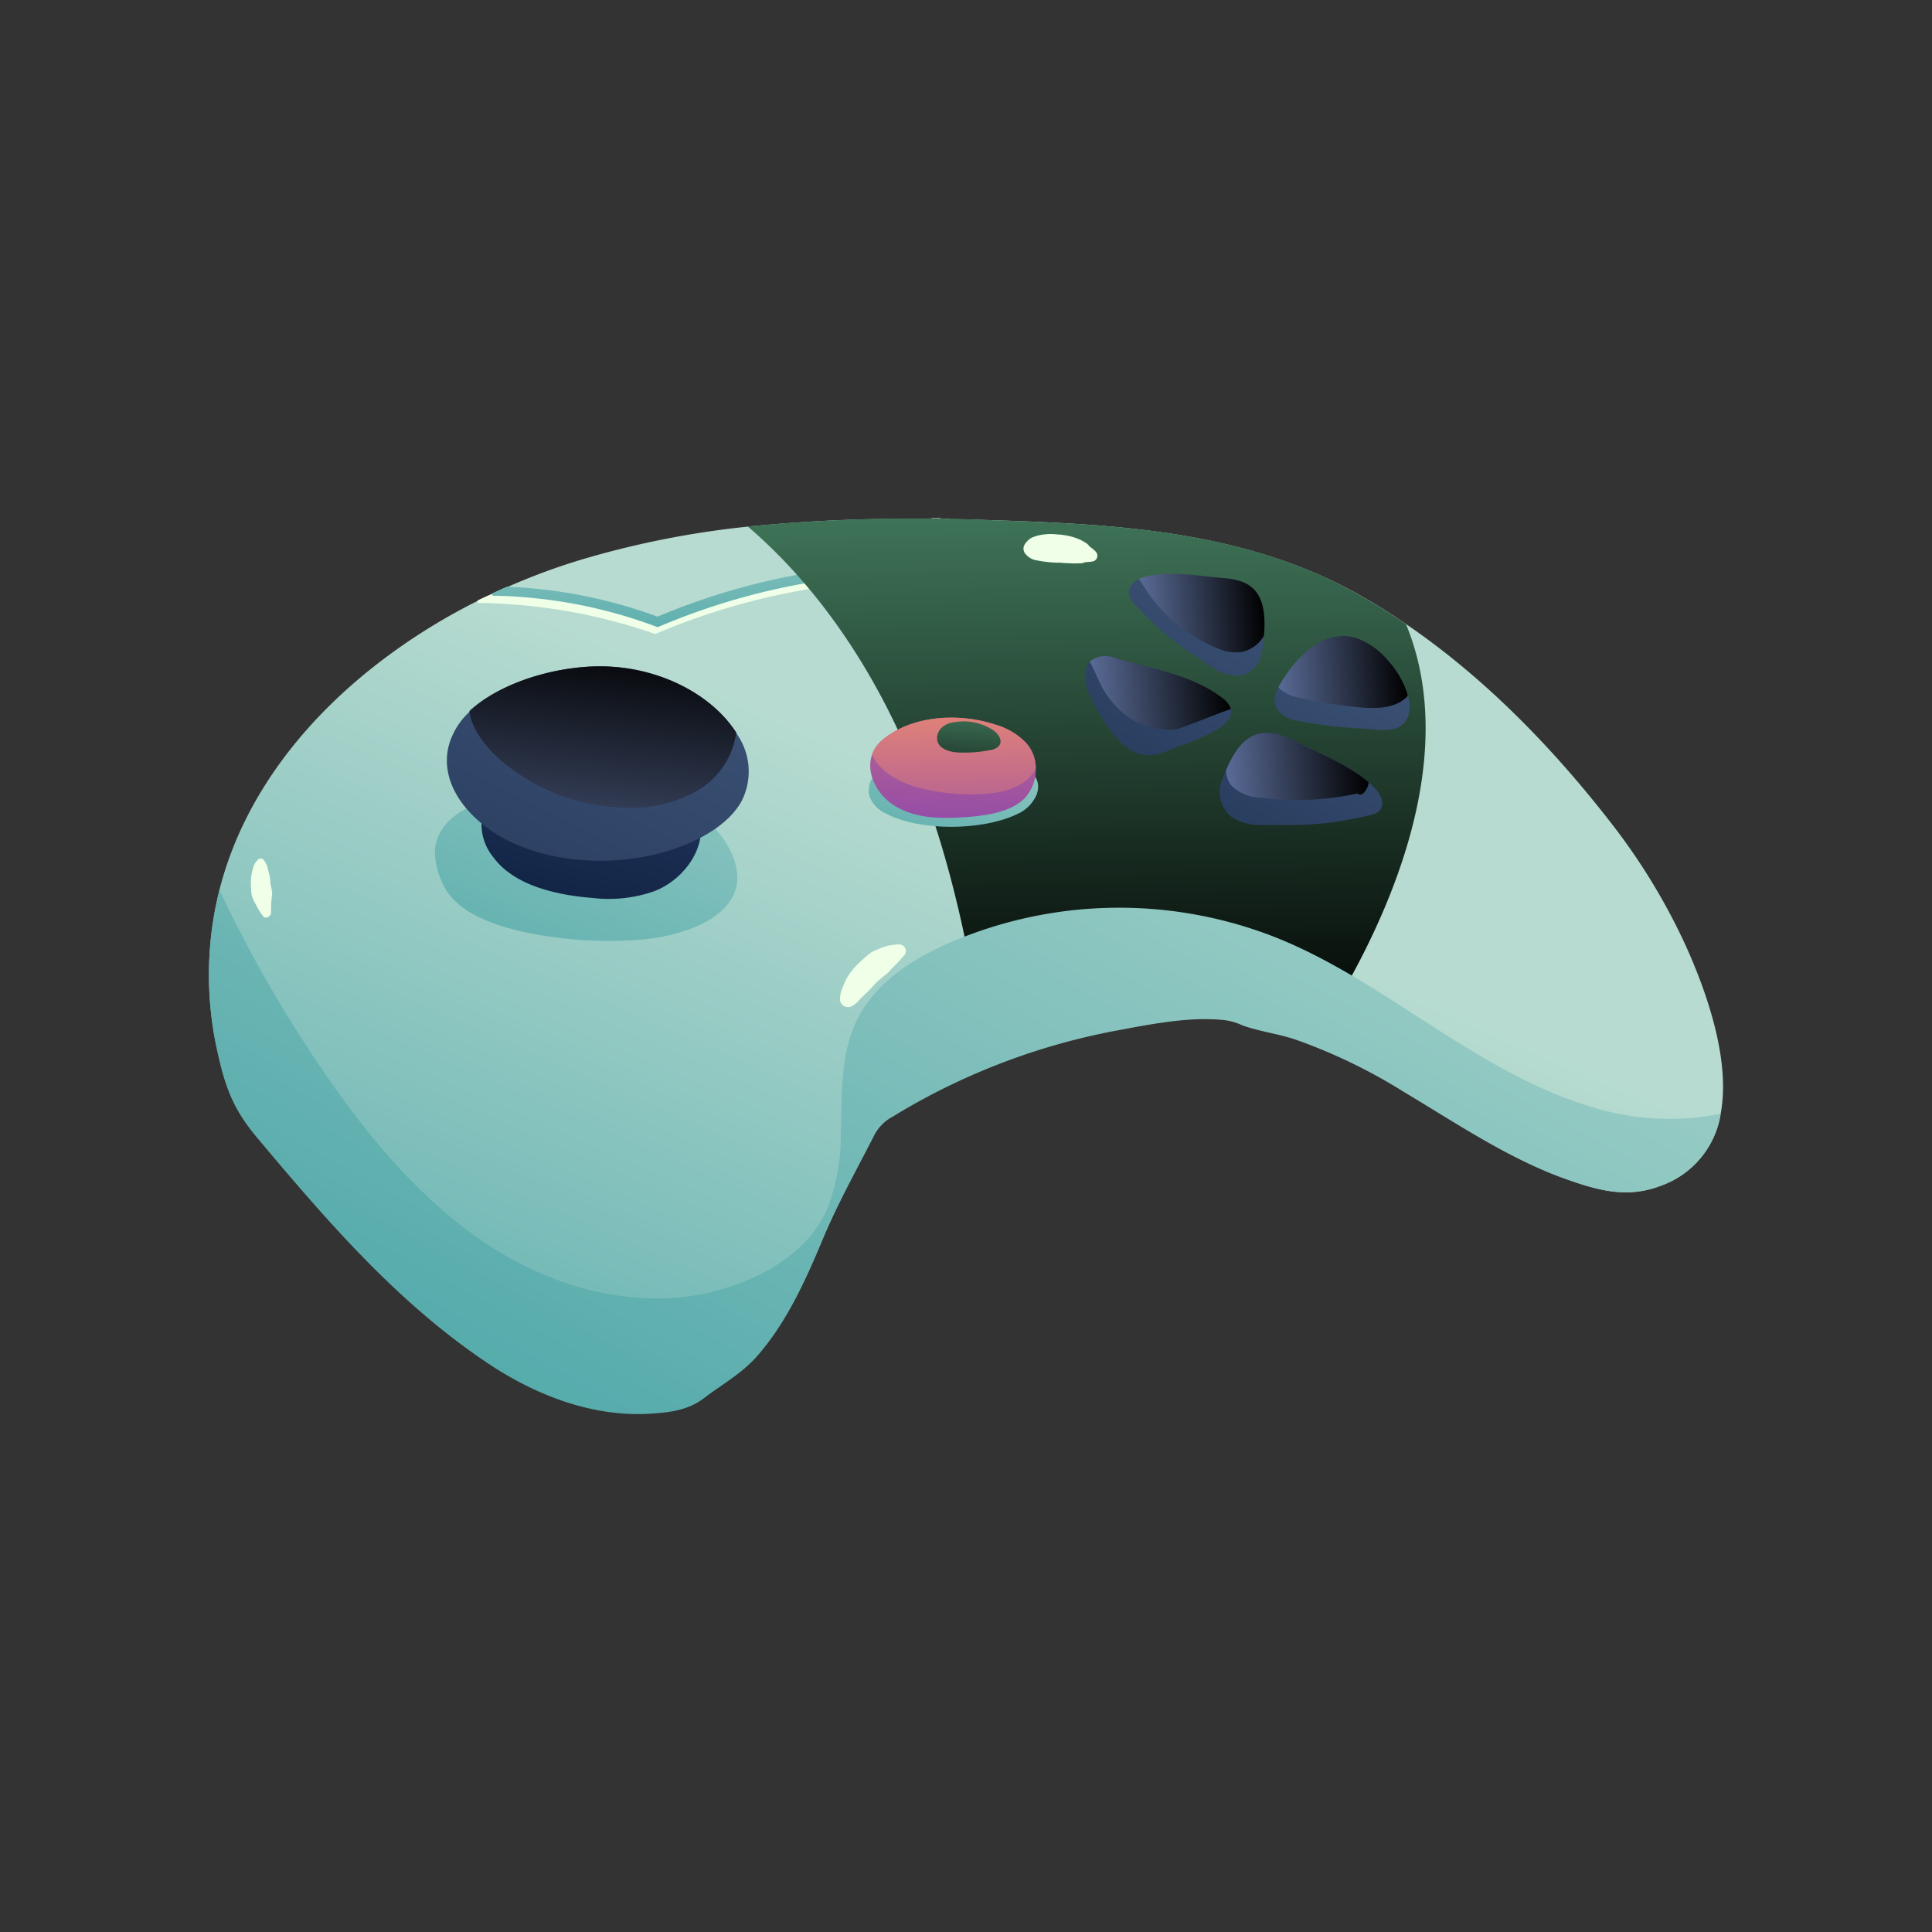 <svg xmlns="http://www.w3.org/2000/svg" xmlns:xlink="http://www.w3.org/1999/xlink" viewBox="0 0 240 240"><rect x="0" y="0" width="240" height="240" fill="#333333" stroke="none"/><defs><style>.cls-1{isolation:isolate;}.cls-2{fill:url(#Áåçûìÿííûé_ãðàäèåíò_21);}.cls-3{fill:#efffe8;}.cls-4{fill:url(#Áåçûìÿííûé_ãðàäèåíò_21-2);}.cls-14,.cls-15,.cls-16,.cls-17,.cls-18,.cls-22,.cls-5{mix-blend-mode:screen;}.cls-5{fill:url(#Áåçûìÿííûé_ãðàäèåíò_45);}.cls-6{fill:url(#Áåçûìÿííûé_ãðàäèåíò_21-3);}.cls-7{fill:url(#Áåçûìÿííûé_ãðàäèåíò_19);}.cls-8{fill:url(#Áåçûìÿííûé_ãðàäèåíò_21-4);}.cls-9{fill:url(#Áåçûìÿííûé_ãðàäèåíò_15);}.cls-10{fill:url(#Áåçûìÿííûé_ãðàäèåíò_15-2);}.cls-11{fill:url(#Áåçûìÿííûé_ãðàäèåíò_15-3);}.cls-12{fill:url(#Áåçûìÿííûé_ãðàäèåíò_15-4);}.cls-13{fill:url(#Áåçûìÿííûé_ãðàäèåíò_15-5);}.cls-14{fill:url(#Áåçûìÿííûé_ãðàäèåíò_20);}.cls-15{fill:url(#Áåçûìÿííûé_ãðàäèåíò_20-2);}.cls-16{fill:url(#Áåçûìÿííûé_ãðàäèåíò_20-3);}.cls-17{fill:url(#Áåçûìÿííûé_ãðàäèåíò_20-4);}.cls-18{fill:url(#Áåçûìÿííûé_ãðàäèåíò_20-5);}.cls-19{fill:url(#Áåçûìÿííûé_ãðàäèåíò_21-5);}.cls-20{fill:url(#Áåçûìÿííûé_ãðàäèåíò_271);}.cls-21{fill:url(#Áåçûìÿííûé_ãðàäèåíò_271-2);}.cls-22{fill:url(#Áåçûìÿííûé_ãðàäèåíò_45-2);}</style><linearGradient id="Áåçûìÿííûé_ãðàäèåíò_21" x1="79.36" y1="218.57" x2="131.24" y2="99.54" gradientUnits="userSpaceOnUse"><stop offset="0" stop-color="#47a4a6"/><stop offset="0.48" stop-color="#81c0bc"/><stop offset="0.97" stop-color="#b7dbd0"/></linearGradient><linearGradient id="Áåçûìÿííûé_ãðàäèåíò_21-2" x1="91.8" y1="84.29" x2="90.89" y2="51.47" xlink:href="#Áåçûìÿííûé_ãðàäèåíò_21"/><linearGradient id="Áåçûìÿííûé_ãðàäèåíò_45" x1="134.37" y1="33.37" x2="135.74" y2="130.86" gradientUnits="userSpaceOnUse"><stop offset="0" stop-color="#5ba87f"/><stop offset="1"/></linearGradient><linearGradient id="Áåçûìÿííûé_ãðàäèåíò_21-3" x1="58.33" y1="140.28" x2="95.29" y2="56.49" xlink:href="#Áåçûìÿííûé_ãðàäèåíò_21"/><linearGradient id="Áåçûìÿííûé_ãðàäèåíò_19" x1="82.7" y1="68.23" x2="71.11" y2="111.41" gradientUnits="userSpaceOnUse"><stop offset="0" stop-color="#324c73"/><stop offset="1" stop-color="#132547"/></linearGradient><linearGradient id="Áåçûìÿííûé_ãðàäèåíò_21-4" x1="77.27" y1="204.93" x2="164.9" y2="43.17" xlink:href="#Áåçûìÿííûé_ãðàäèåíò_21"/><linearGradient id="Áåçûìÿííûé_ãðàäèåíò_15" x1="89.27" y1="65.03" x2="48.89" y2="146.28" gradientUnits="userSpaceOnUse"><stop offset="0" stop-color="#435a7d"/><stop offset="1" stop-color="#192b4d"/></linearGradient><linearGradient id="Áåçûìÿííûé_ãðàäèåíò_15-2" x1="168.08" y1="75.75" x2="133.73" y2="126.27" gradientTransform="translate(-15.64 -1.56) rotate(-4.22)" xlink:href="#Áåçûìÿííûé_ãðàäèåíò_15"/><linearGradient id="Áåçûìÿííûé_ãðàäèåíò_15-3" x1="186.25" y1="88.09" x2="151.89" y2="138.62" gradientTransform="translate(-15.64 -1.56) rotate(-4.22)" xlink:href="#Áåçûìÿííûé_ãðàäèåíò_15"/><linearGradient id="Áåçûìÿííûé_ãðàäèåíò_15-4" x1="168.34" y1="75.92" x2="134" y2="126.43" gradientTransform="translate(-15.64 -1.56) rotate(-4.22)" xlink:href="#Áåçûìÿííûé_ãðàäèåíò_15"/><linearGradient id="Áåçûìÿííûé_ãðàäèåíò_15-5" x1="185.33" y1="87.5" x2="151" y2="137.98" gradientTransform="translate(-15.64 -1.56) rotate(-4.22)" xlink:href="#Áåçûìÿííûé_ãðàäèåíò_15"/><linearGradient id="Áåçûìÿííûé_ãðàäèåíò_20" x1="151.31" y1="89.65" x2="166.51" y2="89.65" gradientTransform="translate(-15.64 -1.56) rotate(-4.22)" gradientUnits="userSpaceOnUse"><stop offset="0" stop-color="#596b96"/><stop offset="1"/></linearGradient><linearGradient id="Áåçûìÿííûé_ãðàäèåíò_20-2" x1="144.46" y1="98.95" x2="161.5" y2="98.95" xlink:href="#Áåçûìÿííûé_ãðàäèåíò_20"/><linearGradient id="Áåçûìÿííûé_ãðàäèåíò_20-3" x1="167.61" y1="98.38" x2="183.54" y2="98.38" xlink:href="#Áåçûìÿííûé_ãðàäèåíò_20"/><linearGradient id="Áåçûìÿííûé_ãðàäèåíò_20-4" x1="160.38" y1="109.4" x2="177.91" y2="109.4" xlink:href="#Áåçûìÿííûé_ãðàäèåíò_20"/><linearGradient id="Áåçûìÿííûé_ãðàäèåíò_20-5" x1="71.93" y1="116.98" x2="76.07" y2="78.83" gradientTransform="matrix(1, 0, 0, 1, 0, 0)" xlink:href="#Áåçûìÿííûé_ãðàäèåíò_20"/><linearGradient id="Áåçûìÿííûé_ãðàäèåíò_21-5" x1="113.2" y1="113.77" x2="125.6" y2="76.58" xlink:href="#Áåçûìÿííûé_ãðàäèåíò_21"/><linearGradient id="Áåçûìÿííûé_ãðàäèåíò_271" x1="119.08" y1="70.34" x2="118.07" y2="107.17" gradientUnits="userSpaceOnUse"><stop offset="0.03" stop-color="#eb8971"/><stop offset="0.56" stop-color="#b56393"/><stop offset="1" stop-color="#8541b0"/></linearGradient><linearGradient id="Áåçûìÿííûé_ãðàäèåíò_271-2" x1="118.37" y1="85.09" x2="118.77" y2="112.61" xlink:href="#Áåçûìÿííûé_ãðàäèåíò_271"/><linearGradient id="Áåçûìÿííûé_ãðàäèåíò_45-2" x1="121.06" y1="81.75" x2="119.63" y2="102.14" xlink:href="#Áåçûìÿííûé_ãðàäèåíò_45"/></defs><g class="cls-1"><g id="layer_1" data-name="layer 1"><path class="cls-2" d="M213.75,138.34a11.37,11.37,0,0,1-7.55,9c-4.24,1.59-7.94.46-12.07-1.06-7-2.58-13.29-6.85-19.72-10.69a72.85,72.85,0,0,0-11.64-5.85c-.61-.24-1.24-.46-1.86-.66-2.15-.73-4.47-1-6.58-1.76a7.69,7.69,0,0,0-2.09-.65c-4.4-.51-9.42.53-13.75,1.32a83.08,83.08,0,0,0-15.89,4.7c-1,.42-2,.83-2.95,1.28a77.25,77.25,0,0,0-8.76,4.66,5.43,5.43,0,0,0-2.25,2.23c-2.17,4.26-4.49,8.39-6.36,12.82-2.2,5.24-4.56,10.57-8.36,14.83-1.91,2.12-4.17,3.34-6.36,5-1.91,1.51-4.1,1.84-6.55,2-7.34.55-14.62-2.32-20.66-6.4-11.15-7.53-19.82-17.63-28.46-27.92-2.85-3.41-3.86-6.09-4.8-10.31a43.12,43.12,0,0,1,.18-20.39C30.26,98.8,38.2,88.68,48.83,81a75.22,75.22,0,0,1,12.34-7.24c.6-.29,1.2-.56,1.81-.82a80.9,80.9,0,0,1,9.1-3.38,113.27,113.27,0,0,1,20.81-4.14,198.4,198.4,0,0,1,23.89-.93c.37,0,.74,0,1.11,0,1.89,0,3.77.08,5.65.14,15.63.5,31.51,1.42,45.47,9.36,1.93,1.09,3.82,2.28,5.66,3.54,9.8,6.68,18.3,15.45,25.54,24.8a77.18,77.18,0,0,1,9.24,15.23C212,123.24,215,131.68,213.75,138.34Z"/><path class="cls-3" d="M121.48,72.33l-1.14-.08a83.73,83.73,0,0,0-38.72,6.42l-.22.09-.22-.08A69.34,69.34,0,0,0,59.33,74.9v-.31c.6-.29,1.21-.56,1.81-.82a71.42,71.42,0,0,1,20.23,3.71A84.63,84.63,0,0,1,119.29,71c-.49-.86-.87-1.59-1.25-2.33-.51-1-1.75-2.92-2.51-4.17l.21-.13,1.11,0c.62,1,1.8,2.88,2.25,3.73s1,2,1.79,3.22Z"/><path class="cls-4" d="M121.79,71.48l-1.14-.08a83.73,83.73,0,0,0-38.72,6.41l-.22.1-.22-.08A60.57,60.57,0,0,0,61.17,74v-.3c.6-.29,1.2-.56,1.81-.82a61.19,61.19,0,0,1,18.7,3.72,84.63,84.63,0,0,1,37.92-6.48c-.49-.86-.87-1.6-1.25-2.33-.51-1-1-2-1.78-3.22l.21-.14c.37,0,.74,0,1.11,0,.62,1,1.07,1.92,1.52,2.78s1,2,1.79,3.22Z"/><path class="cls-5" d="M162.77,129.73c-.61-.24-1.24-.46-1.86-.67-2.15-.72-4.47-1-6.58-1.76a7.48,7.48,0,0,0-2.1-.63c-4.4-.52-9.41.52-13.73,1.32a81.53,81.53,0,0,0-15.9,4.69c-1.8-13.23-4.42-26.4-9.58-38.67-4.57-10.84-11.25-21-20.13-28.61a216.29,216.29,0,0,1,30.65-.77C139.17,65.14,155.05,66,169,74c1.93,1.09,3.82,2.28,5.66,3.54C181.27,93.55,173.46,113.64,162.77,129.73Z"/><path class="cls-6" d="M65.72,115.91a50.57,50.57,0,0,0,14.2.79c4.8-.48,10.09-2.31,11.4-6s-2.32-9-6.51-10.61a13.31,13.31,0,0,0-1.45-.33,40,40,0,0,0-4.4-.94,53.94,53.94,0,0,0-10.78-.61,26.82,26.82,0,0,0-9.78,2c-2.59,1.19-4.3,3.14-4.37,5.56a9.37,9.37,0,0,0,1.15,4.36C56.9,113.49,61.56,115.05,65.72,115.91Z"/><path class="cls-7" d="M81.33,110.69l.57-.25c3.24-1.53,5.94-5.23,5-9a8.14,8.14,0,0,0-3.74-4.73,18.18,18.18,0,0,0-5.79-2.09c-3.4-.73-7-1.09-10.41,0-2.56.84-5.26,2.56-6.52,5a6.44,6.44,0,0,0,.82,6.84c2.65,3.63,8.05,4.74,12.28,5.08A17.12,17.12,0,0,0,81.33,110.69Z"/><path class="cls-8" d="M213.75,138.34a11.34,11.34,0,0,1-7.56,9c-4.23,1.6-7.94.47-12.06-1-7-2.58-13.29-6.85-19.72-10.69a67.75,67.75,0,0,0-13.5-6.52c-2.15-.72-4.47-1-6.58-1.76a7.48,7.48,0,0,0-2.1-.63c-4.4-.52-9.41.52-13.73,1.32a82.14,82.14,0,0,0-18.86,6,79.64,79.64,0,0,0-8.75,4.66,5.43,5.43,0,0,0-2.25,2.23c-2.17,4.26-4.49,8.38-6.36,12.82-2.19,5.23-4.57,10.58-8.35,14.83-1.92,2.11-4.18,3.34-6.37,5-1.91,1.51-4.1,1.84-6.55,2-7.35.53-14.62-2.32-20.65-6.41-11.16-7.53-19.82-17.62-28.47-27.92-2.86-3.42-3.86-6.09-4.81-10.3a43.29,43.29,0,0,1,.19-20.4,162.43,162.43,0,0,0,13.51,23.4C46,141.46,52,148.64,59.47,153.86s16.79,8.36,25.86,7.2c6.68-.86,14.79-4.42,17.52-11.12a25.46,25.46,0,0,0,1.6-8.94c.15-4.94-.13-10.16,2.13-14.55s6.7-7.28,11.25-9.28a53.13,53.13,0,0,1,40.78-.67c7.22,2.91,13.7,7.4,20.29,11.6s13.43,8.18,21,10A31.8,31.8,0,0,0,213.75,138.34Z"/><path class="cls-9" d="M92.09,99.58c-1.43,2.52-4.36,4.39-7.57,5.6-7,2.62-15.55,2.26-21.6-.85-5-2.6-8.58-7.33-7.05-12.12a8.93,8.93,0,0,1,2.44-3.77C62,84.9,68.54,82.89,74.07,82.78c7.33-.15,14.2,3.27,17.39,8.26l.22.35A8.11,8.11,0,0,1,92.09,99.58Z"/><path class="cls-10" d="M157,79c0,.47-.09.89-.13,1.31-.2,1.71-1,3.31-2.85,3.63a5.43,5.43,0,0,1-3.35-1c-.8-.48-1.53-1-2.14-1.42a37.66,37.66,0,0,1-7.48-6.37,2.17,2.17,0,0,1-.83-1.7,2.08,2.08,0,0,1,1.26-1.49c2.43-1.15,7.59-.4,9.16-.23,1.75.17,3.79.16,5.12,1.52S157.21,77,157,79Z"/><path class="cls-11" d="M171.61,100.32c-.21.65-1,.87-1.67,1a41.57,41.57,0,0,1-10.45,1.17c-.79,0-1.78,0-2.79,0a6.43,6.43,0,0,1-3.79-1.07,4,4,0,0,1-1-4.78c.14-.31.26-.64.39-1,.86-1.94,2-4.07,4.22-4.53a2.57,2.57,0,0,1,.44-.08,5.57,5.57,0,0,1,2.23.32,22.11,22.11,0,0,1,3.09,1.4c1.33.64,5.4,2.41,7.71,4.4C171.22,98.19,172,99.3,171.61,100.32Z"/><path class="cls-12" d="M145.38,93.13c-3.23,1.5-5.31.4-7.29-2.24a22.82,22.82,0,0,1-2.65-4.38A5,5,0,0,1,134.9,83a2.3,2.3,0,0,1,.48-.8,3,3,0,0,1,2.93-.52c.1,0,.22.06.31.1,4.46,1.27,9.56,2.1,13.23,4.94a2.66,2.66,0,0,1,1.05,1.37C153.55,90.6,146.91,92.42,145.38,93.13Z"/><path class="cls-13" d="M175,88.7c-.66,2.62-3.66,1.92-5.67,1.81a55.28,55.28,0,0,1-8.32-1c-1.24-.24-2.56-1.07-2.67-2.31a3.08,3.08,0,0,1,.49-1.8c0-.1.1-.17.14-.27,1.86-3.22,5.33-7.17,9.58-5.79A9.31,9.31,0,0,1,172.38,82a11.67,11.67,0,0,1,2.4,4c0,.11.07.25.1.36A4.37,4.37,0,0,1,175,88.7Z"/><path class="cls-14" d="M157,79a4.26,4.26,0,0,1-2.75,2,5.69,5.69,0,0,1-3.08-.49A20,20,0,0,1,148,78.87a18.9,18.9,0,0,1-4.76-4.38c-.64-.82-1.17-1.71-1.75-2.57,2.43-1.15,7.59-.4,9.16-.23,1.75.17,3.79.16,5.12,1.52S157.21,77,157,79Z"/><path class="cls-15" d="M152.9,88.08c-1.56.51-6.3,2.46-6.83,2.52a8.86,8.86,0,0,1-6.73-2.18,2.25,2.25,0,0,0-.24-.21,11.39,11.39,0,0,1-2.7-3.89c-.31-.67-.57-1.32-.94-1.95l-.08-.18a3,3,0,0,1,2.93-.52c.1,0,.22.06.31.1,4.46,1.27,9.56,2.1,13.23,4.94A2.66,2.66,0,0,1,152.9,88.08Z"/><path class="cls-16" d="M174.88,86.43l-.13.15c-1.49,1.46-3.81,1.47-5.87,1.29a57,57,0,0,1-7.66-1.22,4.81,4.81,0,0,1-2.13-1,1.06,1.06,0,0,1-.26-.3c0-.1.1-.17.14-.27,1.86-3.22,5.33-7.17,9.58-5.79A9.31,9.31,0,0,1,172.38,82a11.67,11.67,0,0,1,2.4,4C174.82,86.18,174.85,86.32,174.88,86.43Z"/><path class="cls-17" d="M170,97.17a1.13,1.13,0,0,1-.1.54c-.3.65-.72,1.28-1.3.86a35.18,35.18,0,0,1-12.06.52,5.27,5.27,0,0,1-3.65-1.59,3.29,3.29,0,0,1-.58-1.84c.86-1.94,2-4.07,4.22-4.53a2.57,2.57,0,0,1,.44-.08c.72.08,1.47.19,2.23.32a22.11,22.11,0,0,1,3.09,1.4C163.65,93.41,167.72,95.18,170,97.17Z"/><path class="cls-18" d="M91.46,91c0,.19-.06.39-.1.59a9.92,9.92,0,0,1-4.82,6.68,16.22,16.22,0,0,1-8.15,2.06,24.51,24.51,0,0,1-16.31-6c-1.52-1.34-3.51-3.66-3.77-6C62,84.9,68.54,82.89,74.07,82.78,81.4,82.63,88.27,86.05,91.46,91Z"/><path class="cls-3" d="M136.11,68.52a4.17,4.17,0,0,0-.76-.63,1.72,1.72,0,0,0-.4-.41l-.34-.21a5.51,5.51,0,0,0-1.11-.49,8.24,8.24,0,0,0-2.14-.39,6.86,6.86,0,0,0-2.17.08,4.75,4.75,0,0,0-1.12.37,2.54,2.54,0,0,0-.8.83,1,1,0,0,0,.16,1.19,2.27,2.27,0,0,0,1,.67c.25.07.52.1.77.16a16.41,16.41,0,0,0,2.1.21l.41,0h.08c.43.06.85.06,1.28.08a7.24,7.24,0,0,0,.81,0l.4,0a2.05,2.05,0,0,0,.53-.14,6.66,6.66,0,0,0,1-.11A.73.73,0,0,0,136.11,68.52Z"/><path class="cls-3" d="M111.72,117.32a8.2,8.2,0,0,0-1.31.14,5.9,5.9,0,0,0-1.1.36c-.28.11-.56.22-.83.35a3.24,3.24,0,0,0-.71.5c-.31.26-.61.52-.9.8a8.53,8.53,0,0,0-1.69,2.06c-.22.44-.41.88-.59,1.33a3.46,3.46,0,0,0-.24,1.31,1,1,0,0,0,1.45.83,4.14,4.14,0,0,0,.61-.42c.13-.12.24-.26.36-.39s.51-.52.78-.76c.56-.51,1-1.11,1.58-1.62l.76-.64.08-.06a3.09,3.09,0,0,0,.43-.37c.13-.14.24-.28.37-.41s.51-.5.76-.76.5-.59.77-.86A.82.82,0,0,0,111.72,117.32Z"/><path class="cls-3" d="M33.64,110l-.06-.35c0-.05,0-.11,0-.16a.77.77,0,0,1,0-.1,5.58,5.58,0,0,0-.19-1c-.07-.26-.13-.52-.2-.77a2.61,2.61,0,0,0-.38-.72.5.5,0,0,0-.78-.1,2.37,2.37,0,0,0-.53.82c-.08.25-.15.51-.21.77a6.25,6.25,0,0,0-.1,1.93,4.62,4.62,0,0,0,.1,1,5.77,5.77,0,0,0,.47,1,8.65,8.65,0,0,0,.91,1.48c.36.46,1,0,1-.43s0-1.06.06-1.59c0-.27.08-.55.08-.82A6.18,6.18,0,0,0,33.64,110Z"/><path class="cls-19" d="M108,98.91a3.91,3.91,0,0,0,2.07,2.16c4.19,2.21,12,2.14,16.31.05a4.58,4.58,0,0,0,2.42-2.48c1-3-2.9-4-5.17-4.87a6.87,6.87,0,0,0-2.52-.4,45.79,45.79,0,0,0-6.73.36c-2,.31-4.38.89-5.67,2.48A2.89,2.89,0,0,0,108,98.91Z"/><path class="cls-20" d="M128.67,95.41a5.31,5.31,0,0,1-1,3.29c-1.66,2.31-5.69,2.69-8.26,2.84-2.83.17-5.86.08-8.34-1.49-2.17-1.37-3.54-4.08-2.73-6.32a4.12,4.12,0,0,1,1.2-1.74c3.68-3.16,9.57-3.45,14-2a8.64,8.64,0,0,1,3.92,2.29A4.77,4.77,0,0,1,128.67,95.41Z"/><path class="cls-21" d="M128.67,95.41c-1.07,2.34-3.9,3-6.26,3.22h-.22c-4,.25-11.92-.44-13.85-4.91a4.12,4.12,0,0,1,1.2-1.74c3.68-3.16,9.57-3.45,14-2a8.64,8.64,0,0,1,3.92,2.29A4.77,4.77,0,0,1,128.67,95.41Z"/><path class="cls-22" d="M117.06,90.33a1.75,1.75,0,0,0-.6,1.77c.31,1,1.59,1.33,2.65,1.38a16.65,16.65,0,0,0,3.92-.31,1.66,1.66,0,0,0,1.14-.61c.38-.63-.17-1.41-.76-1.83a6.67,6.67,0,0,0-4.93-1A2.72,2.72,0,0,0,117.06,90.33Z"/></g></g></svg>